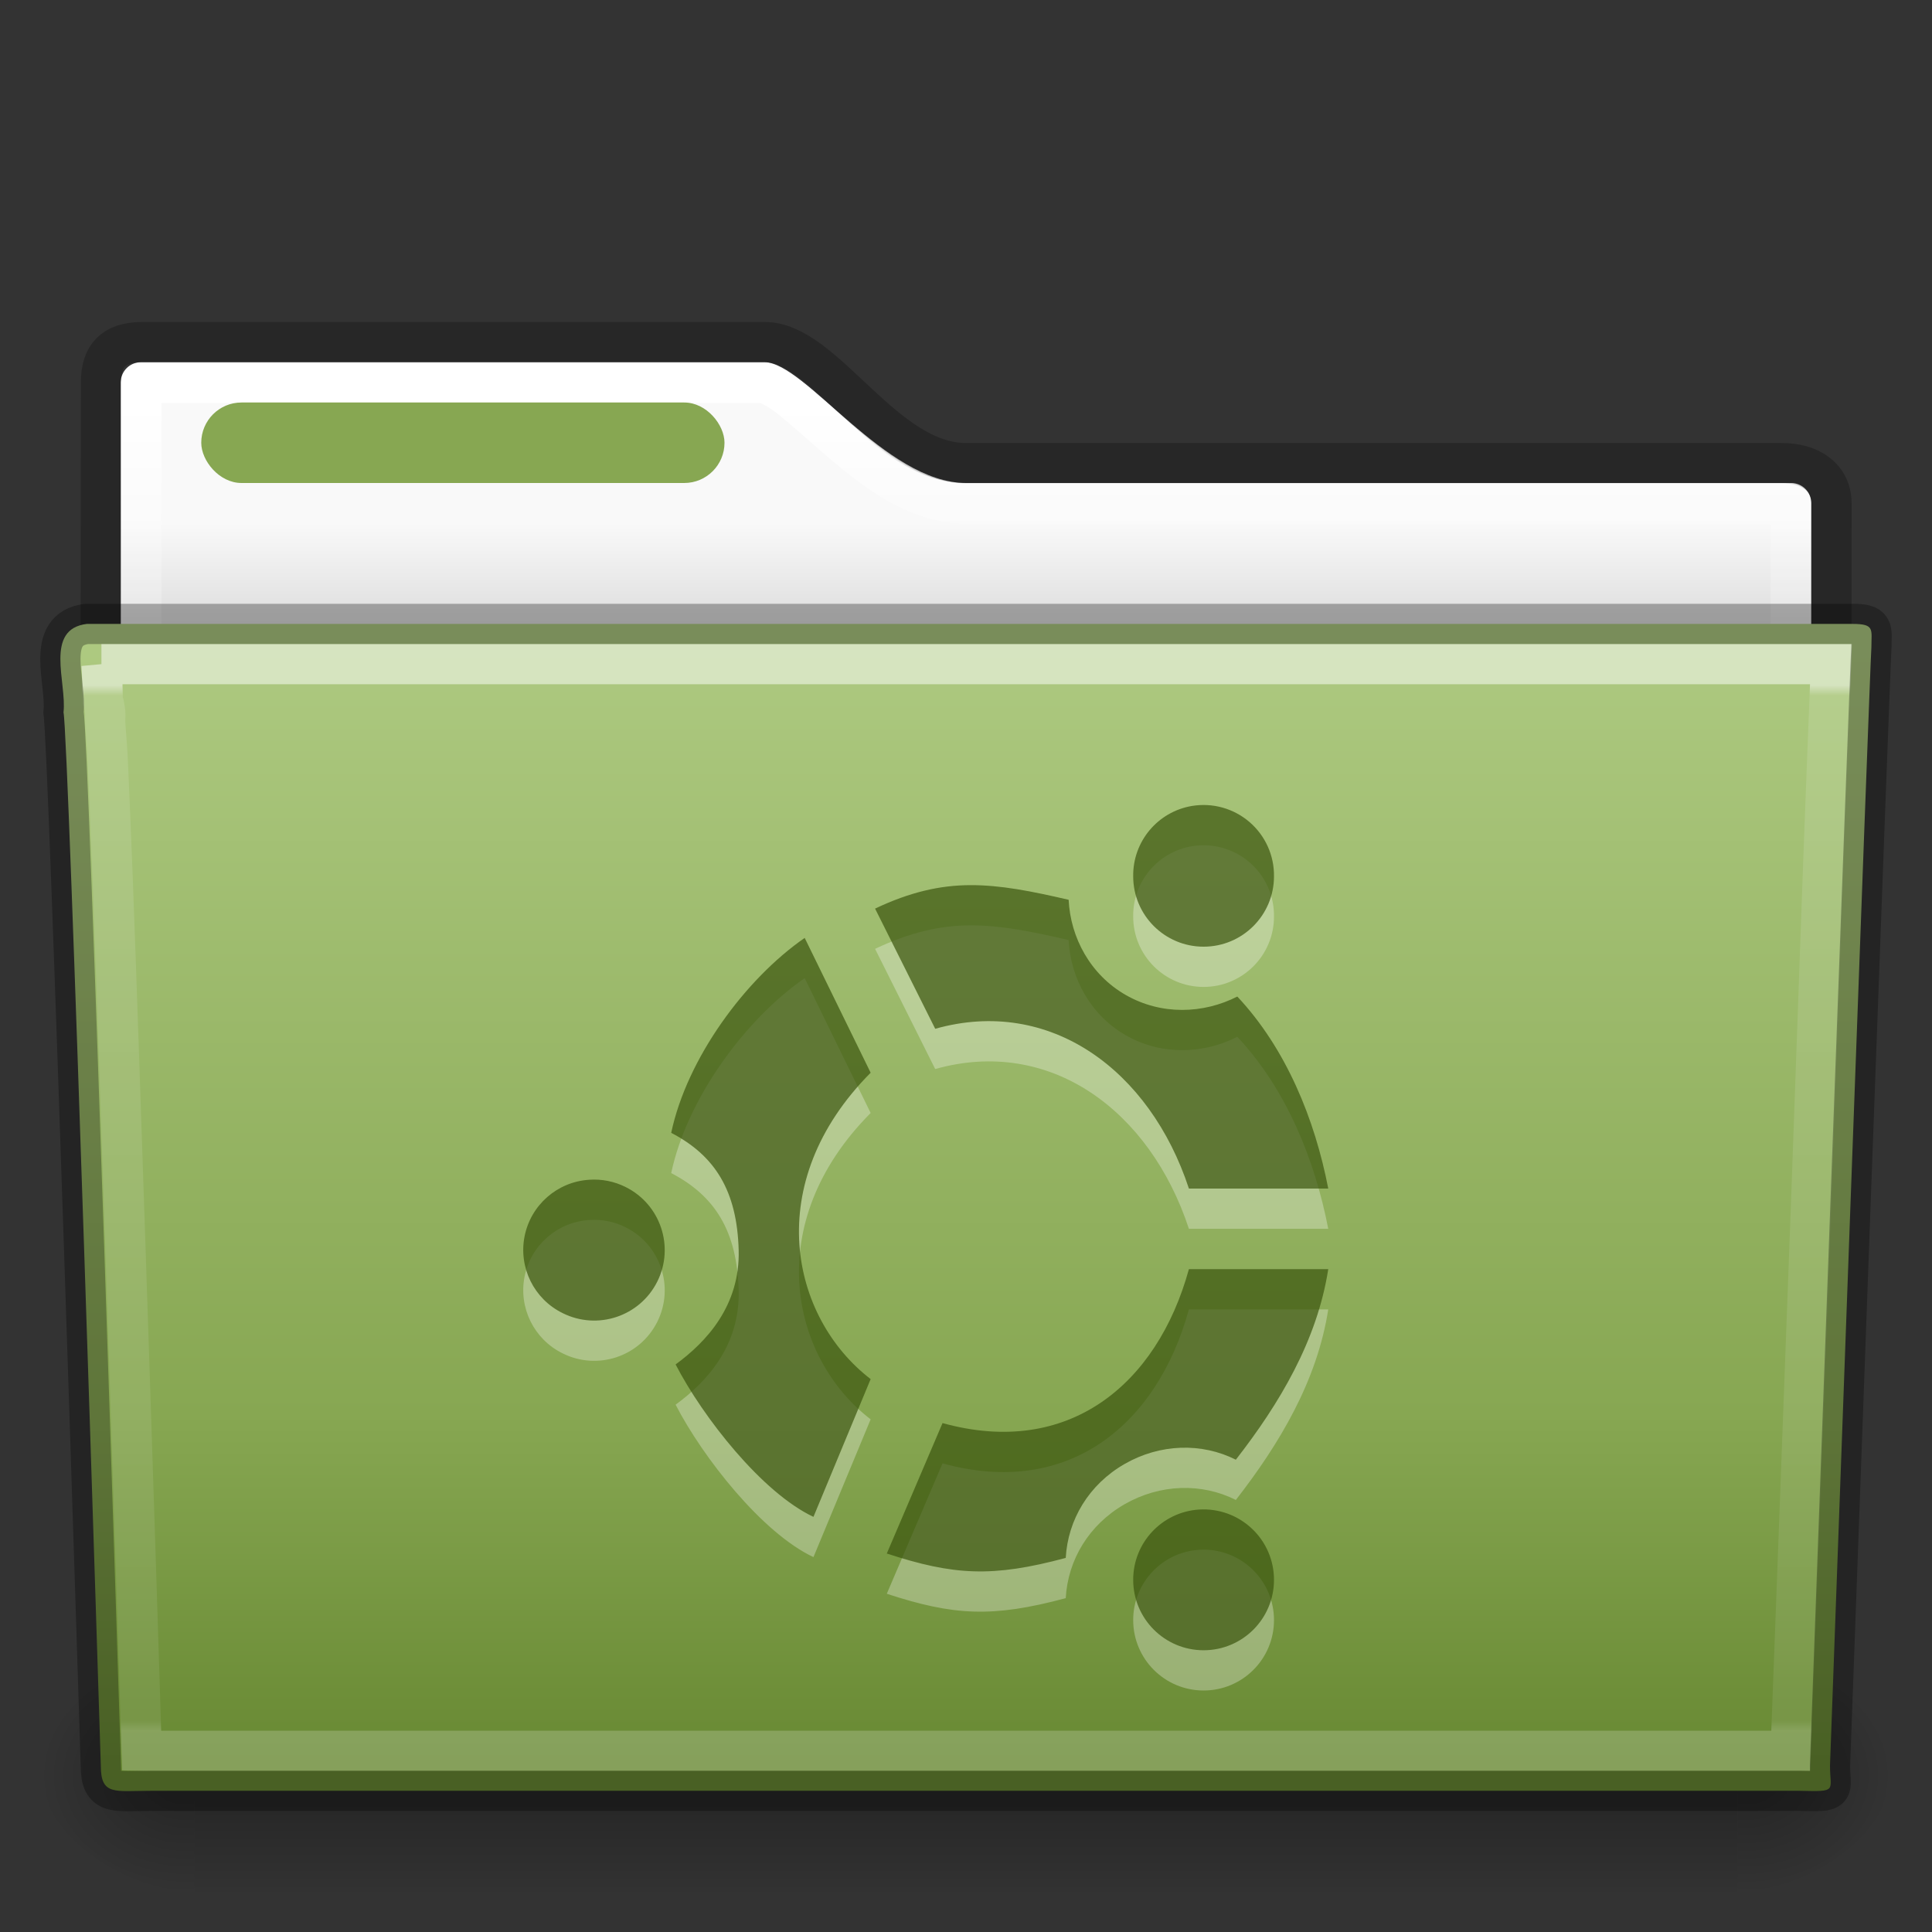 <?xml version="1.0" encoding="UTF-8" standalone="no"?>
<svg
   xmlns:dc="http://purl.org/dc/elements/1.1/"
   xmlns:cc="http://creativecommons.org/ns#"
   xmlns:rdf="http://www.w3.org/1999/02/22-rdf-syntax-ns#"
   xmlns:svg="http://www.w3.org/2000/svg"
   xmlns="http://www.w3.org/2000/svg"
   xmlns:xlink="http://www.w3.org/1999/xlink"
   id="svg18157"
   height="48"
   width="48"
   version="1.1">
  <rect width="100%" height="100%" fill="#333333" stroke="none"/>
  <defs
     id="defs18159">
    <linearGradient
       id="linearGradient4673">
      <stop
         id="stop4675"
         style="stop-color:#ffffff;stop-opacity:1"
         offset="0" />
      <stop
         id="stop4677"
         style="stop-color:#ffffff;stop-opacity:0.235"
         offset="0.1" />
      <stop
         id="stop4679"
         style="stop-color:#ffffff;stop-opacity:0.157"
         offset="0.99" />
      <stop
         id="stop4681"
         style="stop-color:#ffffff;stop-opacity:0.392"
         offset="1" />
    </linearGradient>
    <linearGradient
       gradientTransform="matrix(0.892,0,0,1.099,3.143,3.887)"
       gradientUnits="userSpaceOnUse"
       xlink:href="#linearGradient3454-2-5-0-3"
       id="linearGradient12489"
       y2="35.582"
       x2="42.471"
       y1="11.953"
       x1="42.471" />
    <linearGradient
       id="linearGradient3454-2-5-0-3">
      <stop
         offset="0"
         style="stop-color:#ffffff;stop-opacity:1"
         id="stop3456-4-9-38-1" />
      <stop
         offset="0.01"
         style="stop-color:#ffffff;stop-opacity:0.235"
         id="stop3458-39-80-3-5" />
      <stop
         offset="0.99"
         style="stop-color:#ffffff;stop-opacity:0.157"
         id="stop3460-7-0-2-4" />
      <stop
         offset="1"
         style="stop-color:#ffffff;stop-opacity:0.392"
         id="stop3462-0-9-8-7" />
    </linearGradient>
    <linearGradient
       gradientTransform="matrix(1,0,0,1.036,2.0849371e-6,-1.589)"
       gradientUnits="userSpaceOnUse"
       xlink:href="#radialGradient2444"
       id="linearGradient12481"
       y2="43.761"
       x2="35.793"
       y1="17.118"
       x1="35.793" />
    <radialGradient
       gradientTransform="matrix(-0.031,0,0,0.025,23.39,31.942)"
       gradientUnits="userSpaceOnUse"
       xlink:href="#linearGradient5060-820-91-9-0"
       id="radialGradient12475"
       fy="486.648"
       fx="605.714"
       r="117.143"
       cy="486.648"
       cx="605.714" />
    <linearGradient
       id="linearGradient5060-820-91-9-0">
      <stop
         offset="0"
         style="stop-color:#000000;stop-opacity:1"
         id="stop2681-778-5-1" />
      <stop
         offset="1"
         style="stop-color:#000000;stop-opacity:0"
         id="stop2683-2-86-2" />
    </linearGradient>
    <radialGradient
       gradientTransform="matrix(0.031,0,0,0.025,24.61,31.942)"
       gradientUnits="userSpaceOnUse"
       xlink:href="#linearGradient5060-179-37-4-0"
       id="radialGradient12471"
       fy="486.648"
       fx="605.714"
       r="117.143"
       cy="486.648"
       cx="605.714" />
    <linearGradient
       id="linearGradient5060-179-37-4-0">
      <stop
         offset="0"
         style="stop-color:#000000;stop-opacity:1"
         id="stop2675-91-9-2" />
      <stop
         offset="1"
         style="stop-color:#000000;stop-opacity:0"
         id="stop2677-09-0-9" />
    </linearGradient>
    <linearGradient
       gradientTransform="matrix(0.079,0,0,0.025,-4.693,31.942)"
       gradientUnits="userSpaceOnUse"
       xlink:href="#linearGradient5048-585-73-1-5"
       id="linearGradient12467"
       y2="609.505"
       x2="302.857"
       y1="366.648"
       x1="302.857" />
    <linearGradient
       id="linearGradient5048-585-73-1-5">
      <stop
         offset="0"
         style="stop-color:#000000;stop-opacity:0"
         id="stop2667-99-4-6" />
      <stop
         offset="0.5"
         style="stop-color:#000000;stop-opacity:1"
         id="stop2669-5-9-4" />
      <stop
         offset="1"
         style="stop-color:#000000;stop-opacity:0"
         id="stop2671-56-4-2" />
    </linearGradient>
    <linearGradient
       gradientTransform="matrix(0.892,0,0,1.058,-45.793,5.354)"
       gradientUnits="userSpaceOnUse"
       xlink:href="#linearGradient4673"
       id="linearGradient12463"
       y2="32.746"
       x2="68.876"
       y1="4.392"
       x1="68.876" />
    <linearGradient
       id="linearGradient4646-7-4-3">
      <stop
         offset="0"
         style="stop-color:#f9f9f9;stop-opacity:1"
         id="stop4648-8-0-3" />
      <stop
         offset="1"
         style="stop-color:#d8d8d8;stop-opacity:1"
         id="stop4650-1-7-3" />
    </linearGradient>
    <linearGradient
       id="linearGradient3104-8-8-97-4-6-11-5-5">
      <stop
         offset="0"
         style="stop-color:#000000;stop-opacity:0.322"
         id="stop3106-5-4-3-5-0-2-1-0" />
      <stop
         offset="1"
         style="stop-color:#000000;stop-opacity:0.278"
         id="stop3108-4-3-7-8-2-0-7-9" />
    </linearGradient>
    <radialGradient
       r="23.097"
       gradientTransform="matrix(1.565,-9.5143e-8,6.1772e-8,1.016,-59.149,8.146)"
       cx="63.969"
       cy="14.113"
       gradientUnits="userSpaceOnUse"
       id="radialGradient2444">
      <stop
         offset="0"
         style="stop-color:#ADC980"
         id="stop3618" />
      <stop
         offset="0.688"
         style="stop-color:#87A752"
         id="stop3270" />
      <stop
         offset="1"
         style="stop-color:#688933"
         id="stop3620" />
    </radialGradient>
    <linearGradient
       gradientTransform="translate(-50.94,0)"
       gradientUnits="userSpaceOnUse"
       xlink:href="#linearGradient4646-7-4-3"
       id="linearGradient12459-6"
       y2="16"
       x2="62.989"
       y1="13"
       x1="62.989" />
    <linearGradient
       y2="3.634"
       x2="-51.786"
       y1="53.514"
       x1="-51.786"
       gradientTransform="matrix(0.807,0,0,0.834,57.966,-0.07)"
       gradientUnits="userSpaceOnUse"
       id="linearGradient4572"
       xlink:href="#linearGradient3104-8-8-97-4-6-11-5-5" />
  </defs>
  <path
     id="rect4574"
     d="M 3.5,9 C 3.223,9 3,9.223 3,9.5 l 0,8 C 3,17.777 3.223,18 3.5,18 l 41,0 c 0.277,0 0.5,-0.223 0.5,-0.5 l 0,-5 C 45,12.223 44.777,12 44.5,12 L 24,12 C 22,12 20,9 19,9 Z"
     style="color:#000000;clip-rule:nonzero;display:inline;overflow:visible;visibility:visible;opacity:1;isolation:auto;mix-blend-mode:normal;color-interpolation:sRGB;color-interpolation-filters:linearRGB;solid-color:#000000;solid-opacity:1;fill:url(#linearGradient12459-6);fill-opacity:1;fill-rule:nonzero;stroke:none;stroke-width:1;stroke-linecap:butt;stroke-linejoin:miter;stroke-miterlimit:4;stroke-dasharray:none;stroke-dashoffset:0;stroke-opacity:1;marker:none;color-rendering:auto;image-rendering:auto;shape-rendering:auto;text-rendering:auto;enable-background:accumulate;filter-blend-mode:normal;filter-gaussianBlur-deviation:0" />
  <path
     id="path3468-2"
     style="color:#000000;clip-rule:nonzero;display:inline;overflow:visible;visibility:visible;opacity:0.8;isolation:auto;mix-blend-mode:normal;color-interpolation:sRGB;color-interpolation-filters:linearRGB;solid-color:#000000;solid-opacity:1;fill:none;fill-opacity:1;fill-rule:nonzero;stroke:url(#linearGradient4572);stroke-width:1;stroke-linecap:butt;stroke-linejoin:miter;stroke-miterlimit:4;stroke-dasharray:none;stroke-dashoffset:0;stroke-opacity:1;marker:none;color-rendering:auto;image-rendering:auto;shape-rendering:auto;text-rendering:auto;enable-background:accumulate"
     d="m 3.509,8.5 c -0.69,0.008 -1,0.342 -1,1 l -0.009,9 43,0 0.003,-5.993 c 3.53e-4,-0.658 -0.554,-1.008 -1.244,-1 l -20.256,0 c -2.047,0 -3.499,-3.007 -5,-3.007 z" />
  <path
     id="rect4251-9-21-7"
     d="m 3.51,9.51 0,7.98 40.98,0 0,-4.98 -20.49,0 c -1.255,0 -2.314,-0.855 -3.207,-1.621 C 20.346,10.506 19.94,10.132 19.607,9.871 19.274,9.611 18.995,9.51 19,9.51 Z"
     style="color:#000000;display:inline;overflow:visible;visibility:visible;fill:none;stroke:url(#linearGradient12463);stroke-width:1;stroke-linecap:round;stroke-linejoin:round;stroke-miterlimit:4;stroke-dasharray:none;stroke-dashoffset:0;stroke-opacity:1;marker:none;enable-background:accumulate" />
  <rect
     width="38.333"
     height="6"
     x="4.833"
     y="41"
     id="rect4173-8-8"
     style="display:inline;overflow:visible;visibility:visible;opacity:0.3;fill:url(#linearGradient12467);fill-opacity:1;fill-rule:nonzero;stroke:none;stroke-width:1;marker:none" />
  <path
     d="m 43.167,41 c 0,0 0,6 0,6 1.586,0.011 3.833,-1.344 3.833,-3 0,-1.656 -1.769,-2.999 -3.833,-2.999 z"
     id="path5058-9-0"
     style="display:inline;overflow:visible;visibility:visible;opacity:0.3;fill:url(#radialGradient12471);fill-opacity:1;fill-rule:nonzero;stroke:none;stroke-width:1;marker:none" />
  <path
     d="m 4.833,41 c 0,0 0,6 0,6 -1.586,0.011 -3.833,-1.344 -3.833,-3 0,-1.656 1.769,-2.999 3.833,-2.999 z"
     id="path5018-6-6"
     style="display:inline;overflow:visible;visibility:visible;opacity:0.3;fill:url(#radialGradient12475);fill-opacity:1;fill-rule:nonzero;stroke:none;stroke-width:1;marker:none" />
  <path
     d="m 2.163,15.5 c -1.072,0.128 -0.5,1.454 -0.585,2.2 0.124,0.482 0.927,26.176 0.927,26.176 0,0.741 0.352,0.616 1.243,0.616 13.189,0 27.773,0 40.961,0 0.96,0.023 0.757,0.012 0.757,-0.627 0,0 0.993,-27.354 1.028,-27.781 0,-0.449 0.09,-0.583 -0.473,-0.583 -14.084,0 -29.775,0 -43.859,0 z"
     id="path3388-7-1"
     style="fill:url(#linearGradient12481);fill-opacity:1;stroke:none" />
  <path
     d="m 2.522,16.5 c 0.017,0.183 0.022,0.538 0.031,0.909 0.023,0.09 0.026,0.062 0.031,0.097 0.011,0.069 0.027,0.144 0.031,0.195 0.006,0.078 -0.007,0.18 0,0.292 0.013,0.225 0.045,0.53 0.062,0.909 0.034,0.756 0.078,1.774 0.125,3.018 0.094,2.487 0.203,5.769 0.312,9.021 0.212,6.309 0.395,12.188 0.406,12.558 0.123,0.004 0.071,0 0.25,0 l 40.719,0 c 0.012,-0.341 0.253,-6.673 0.5,-13.402 0.127,-3.454 0.245,-6.942 0.344,-9.573 0.049,-1.315 0.094,-2.421 0.125,-3.213 0.013,-0.341 0.022,-0.595 0.031,-0.811 l -42.969,0 z"
     id="path4587-3-5"
     style="color:#000000;display:inline;overflow:visible;visibility:visible;opacity:0.5;fill:none;stroke:url(#linearGradient12489);stroke-width:1;stroke-linecap:round;stroke-linejoin:miter;stroke-miterlimit:4;stroke-dasharray:none;stroke-dashoffset:0;stroke-opacity:1;marker:none;enable-background:accumulate" />
  <path
     d="m 2.163,15.5 c -1.072,0.128 -0.5,1.454 -0.585,2.2 0.124,0.482 0.927,26.176 0.927,26.176 0,0.741 0.352,0.616 1.243,0.616 13.189,0 27.773,0 40.961,0 0.96,0.023 0.757,0.012 0.757,-0.627 0,0 0.993,-27.354 1.028,-27.781 0,-0.449 0.09,-0.583 -0.473,-0.583 -14.084,0 -29.775,0 -43.859,0 z"
     id="path3388-7-1-7"
     style="opacity:0.3;fill:none;stroke:#000000;stroke-width:1;stroke-linecap:round;stroke-linejoin:round;stroke-miterlimit:4;stroke-dashoffset:0;stroke-opacity:1" />
  <rect
     id="rect3562"
     style="display:block;fill:#87a752"
     rx="1"
     ry="1"
     height="2"
     width="13"
     y="10"
     x="5" />
  <path
     id="path2812"
     style="opacity:0.3;fill:#ffffff;fill-rule:evenodd"
     d="m 29.611,21.024 c -0.85,0.144 -1.469,0.886 -1.457,1.748 0,0.966 0.783,1.748 1.749,1.748 0.966,0 1.749,-0.782 1.749,-1.748 0.007,-0.518 -0.217,-1.014 -0.611,-1.351 -0.394,-0.338 -0.918,-0.483 -1.43,-0.397 z m -5.502,1.967 c -0.755,0.002 -1.503,0.173 -2.368,0.583 l 1.494,2.986 c 2.848,-0.804 5.334,1.022 6.303,3.969 l 3.462,0 c -0.333,-1.721 -1.045,-3.476 -2.259,-4.77 -0.848,0.432 -1.888,0.466 -2.769,-0.037 -0.881,-0.503 -1.376,-1.425 -1.422,-2.367 -0.934,-0.216 -1.686,-0.366 -2.441,-0.364 z m -4.117,1.311 c -1.475,1.022 -2.924,2.989 -3.316,4.843 1.088,0.566 1.636,1.44 1.676,2.913 0.037,1.384 -0.804,2.283 -1.567,2.841 0.676,1.309 2.148,3.187 3.425,3.787 l 1.421,-3.423 c -1.995,-1.532 -2.727,-4.867 0,-7.611 l -1.639,-3.35 z m -5.357,6.009 c -0.791,0.051 -1.448,0.628 -1.602,1.405 -0.153,0.777 0.235,1.56 0.946,1.908 0.866,0.433 1.918,0.082 2.351,-0.783 0.432,-0.864 0.082,-1.916 -0.784,-2.348 -0.281,-0.142 -0.596,-0.205 -0.911,-0.182 z m 14.903,2.221 c -0.792,2.881 -3.005,4.689 -6.121,3.824 l -1.385,3.241 c 1.659,0.541 2.614,0.601 4.446,0.109 0.052,-0.944 0.571,-1.82 1.457,-2.331 0.887,-0.511 1.925,-0.535 2.769,-0.109 1.083,-1.392 2.02,-2.958 2.296,-4.734 l -3.462,0 z m 0.255,5.972 c -0.923,0.058 -1.641,0.824 -1.639,1.748 0,0.965 0.783,1.748 1.749,1.748 0.966,0 1.749,-0.783 1.749,-1.748 10e-4,-0.483 -0.198,-0.945 -0.551,-1.276 -0.352,-0.331 -0.825,-0.502 -1.308,-0.472 z" />
  <path
     id="path19"
     style="fill:#3b550e;fill-rule:nonzero;color:#000000;clip-rule:nonzero;display:inline;overflow:visible;visibility:visible;opacity:0.7;isolation:auto;mix-blend-mode:normal;color-interpolation:sRGB;color-interpolation-filters:linearRGB;solid-color:#000000;solid-opacity:1;fill-opacity:1;stroke:none;stroke-width:1.7;stroke-linecap:butt;stroke-linejoin:miter;stroke-miterlimit:4;stroke-dasharray:none;stroke-dashoffset:0;stroke-opacity:1;marker:none;filter-blend-mode:normal;filter-gaussianBlur-deviation:0;color-rendering:auto;image-rendering:auto;shape-rendering:auto;text-rendering:auto;enable-background:accumulate"
     d="m 29.611,20.024 c -0.85,0.144 -1.469,0.886 -1.457,1.748 0,0.966 0.783,1.748 1.749,1.748 0.966,0 1.749,-0.782 1.749,-1.748 0.007,-0.518 -0.217,-1.014 -0.611,-1.351 -0.394,-0.338 -0.918,-0.483 -1.43,-0.397 z m -5.502,1.967 c -0.755,0.002 -1.503,0.173 -2.368,0.583 l 1.494,2.986 c 2.848,-0.804 5.334,1.022 6.303,3.969 l 3.462,0 c -0.333,-1.721 -1.045,-3.476 -2.259,-4.77 -0.848,0.432 -1.888,0.466 -2.769,-0.037 -0.881,-0.503 -1.376,-1.425 -1.422,-2.367 -0.934,-0.216 -1.686,-0.366 -2.441,-0.364 z m -4.117,1.311 c -1.475,1.022 -2.924,2.989 -3.316,4.843 1.088,0.566 1.636,1.44 1.676,2.913 0.037,1.384 -0.804,2.283 -1.567,2.841 0.676,1.309 2.148,3.187 3.425,3.787 l 1.421,-3.423 c -1.995,-1.532 -2.727,-4.867 0,-7.611 l -1.639,-3.35 z m -5.357,6.009 c -0.791,0.051 -1.448,0.628 -1.602,1.405 -0.153,0.777 0.235,1.56 0.946,1.908 0.866,0.433 1.918,0.082 2.351,-0.783 0.432,-0.864 0.082,-1.916 -0.784,-2.348 -0.281,-0.142 -0.596,-0.205 -0.911,-0.182 z m 14.903,2.221 c -0.792,2.881 -3.005,4.689 -6.121,3.824 l -1.385,3.241 c 1.659,0.541 2.614,0.601 4.446,0.109 0.052,-0.944 0.571,-1.82 1.457,-2.331 0.887,-0.511 1.925,-0.535 2.769,-0.109 1.083,-1.392 2.02,-2.958 2.296,-4.734 l -3.462,0 z m 0.255,5.972 c -0.923,0.058 -1.641,0.824 -1.639,1.748 0,0.965 0.783,1.748 1.749,1.748 0.966,0 1.749,-0.783 1.749,-1.748 10e-4,-0.483 -0.198,-0.945 -0.551,-1.276 -0.352,-0.331 -0.825,-0.502 -1.308,-0.472 z" />
</svg>
